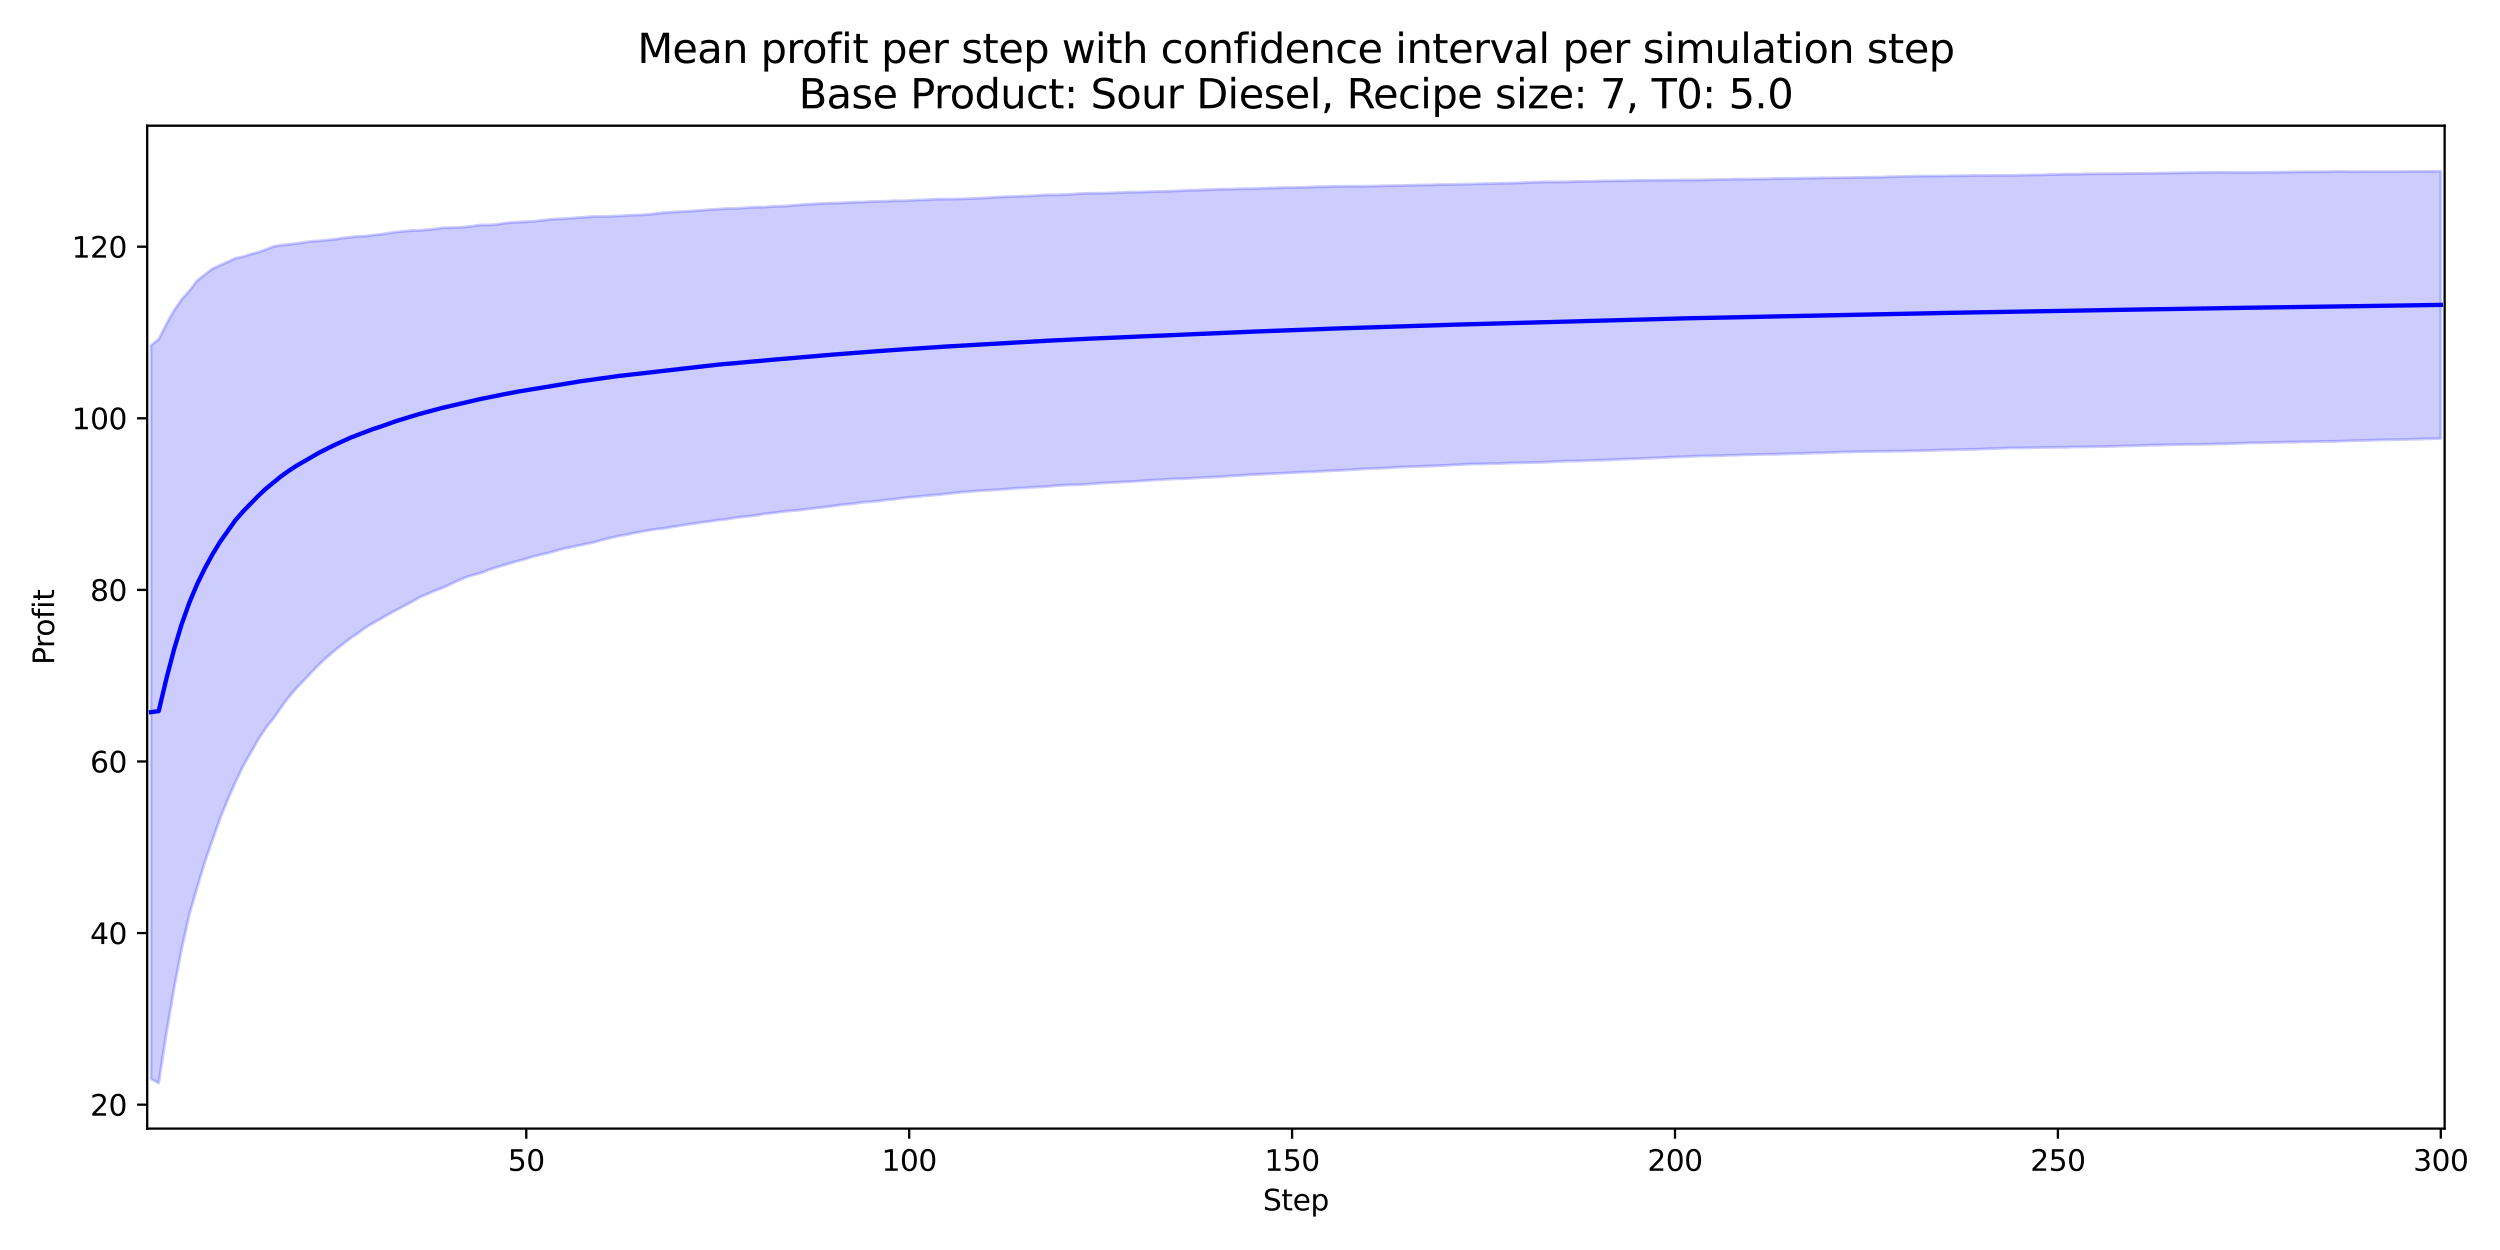 <?xml version="1.0" encoding="utf-8" standalone="no"?>
<!DOCTYPE svg PUBLIC "-//W3C//DTD SVG 1.1//EN"
  "http://www.w3.org/Graphics/SVG/1.1/DTD/svg11.dtd">
<svg xmlns:xlink="http://www.w3.org/1999/xlink" width="864pt" height="432pt" viewBox="0 0 864 432" xmlns="http://www.w3.org/2000/svg" version="1.1">
 <defs>
  <style type="text/css">*{stroke-linejoin: round; stroke-linecap: butt}</style>
 </defs>
 <g id="figure_1">
  <g id="patch_1">
   <path d="M 0 432 
L 864 432 
L 864 0 
L 0 0 
z
" style="fill: #ffffff"/>
  </g>
  <g id="axes_1">
   <g id="patch_2">
    <path d="M 50.87 390.04 
L 844.866 390.04 
L 844.866 43.44 
L 50.87 43.44 
z
" style="fill: #ffffff"/>
   </g>
   <g id="FillBetweenPolyCollection_1">
    <defs>
     <path id="m1fe6b17b31" d="M 52.193 -312.651 
L 52.193 -59.12 
L 54.84 -57.715 
L 57.487 -74.817 
L 60.133 -90.283 
L 62.78 -104.089 
L 65.427 -115.952 
L 68.073 -125.052 
L 70.72 -133.827 
L 73.367 -141.55 
L 76.013 -149.034 
L 78.66 -155.528 
L 81.307 -161.574 
L 83.953 -167.103 
L 86.6 -171.74 
L 89.246 -176.434 
L 91.893 -180.455 
L 94.54 -183.739 
L 97.186 -187.598 
L 99.833 -191.12 
L 102.48 -194.221 
L 105.126 -196.928 
L 107.773 -199.77 
L 110.42 -202.491 
L 113.066 -204.938 
L 115.713 -207.236 
L 118.36 -209.315 
L 121.006 -211.361 
L 123.653 -213.141 
L 126.3 -215.117 
L 128.946 -216.673 
L 131.593 -218.146 
L 134.24 -219.683 
L 136.886 -221.122 
L 139.533 -222.531 
L 142.18 -223.946 
L 144.826 -225.479 
L 147.473 -226.642 
L 150.119 -227.781 
L 152.766 -228.76 
L 155.413 -229.985 
L 158.059 -231.252 
L 160.706 -232.378 
L 163.353 -233.237 
L 165.999 -233.941 
L 168.646 -234.96 
L 171.293 -235.86 
L 173.939 -236.6 
L 176.586 -237.417 
L 179.233 -238.188 
L 181.879 -238.913 
L 184.526 -239.761 
L 187.173 -240.364 
L 189.819 -240.985 
L 192.466 -241.734 
L 195.113 -242.48 
L 197.759 -242.995 
L 200.406 -243.573 
L 203.053 -244.128 
L 205.699 -244.704 
L 208.346 -245.481 
L 210.993 -246.089 
L 213.639 -246.733 
L 216.286 -247.201 
L 218.932 -247.738 
L 221.579 -248.23 
L 224.226 -248.737 
L 226.872 -249.133 
L 229.519 -249.405 
L 232.166 -249.869 
L 234.812 -250.288 
L 237.459 -250.73 
L 240.106 -251.104 
L 242.752 -251.514 
L 245.399 -251.822 
L 248.046 -252.251 
L 250.692 -252.503 
L 253.339 -252.944 
L 255.986 -253.326 
L 258.632 -253.566 
L 261.279 -253.888 
L 263.926 -254.374 
L 266.572 -254.663 
L 269.219 -255.022 
L 271.866 -255.345 
L 274.512 -255.552 
L 277.159 -255.813 
L 279.806 -256.146 
L 282.452 -256.459 
L 285.099 -256.78 
L 287.745 -257.086 
L 290.392 -257.498 
L 293.039 -257.735 
L 295.685 -258.03 
L 298.332 -258.42 
L 300.979 -258.604 
L 303.625 -258.883 
L 306.272 -259.209 
L 308.919 -259.464 
L 311.565 -259.842 
L 314.212 -260.121 
L 316.859 -260.347 
L 319.505 -260.631 
L 322.152 -260.846 
L 324.799 -261.068 
L 327.445 -261.37 
L 330.092 -261.653 
L 332.739 -261.937 
L 335.385 -262.118 
L 338.032 -262.367 
L 340.679 -262.536 
L 343.325 -262.67 
L 345.972 -262.827 
L 348.618 -263.017 
L 351.265 -263.29 
L 353.912 -263.394 
L 356.558 -263.601 
L 359.205 -263.719 
L 361.852 -263.849 
L 364.498 -264.125 
L 367.145 -264.263 
L 369.792 -264.448 
L 372.438 -264.471 
L 375.085 -264.609 
L 377.732 -264.812 
L 380.378 -265.03 
L 383.025 -265.171 
L 385.672 -265.318 
L 388.318 -265.451 
L 390.965 -265.565 
L 393.612 -265.765 
L 396.258 -265.926 
L 398.905 -266.109 
L 401.552 -266.223 
L 404.198 -266.42 
L 406.845 -266.501 
L 409.492 -266.594 
L 412.138 -266.756 
L 414.785 -266.904 
L 417.431 -267.037 
L 420.078 -267.159 
L 422.725 -267.275 
L 425.371 -267.529 
L 428.018 -267.637 
L 430.665 -267.82 
L 433.311 -268.017 
L 435.958 -268.118 
L 438.605 -268.243 
L 441.251 -268.395 
L 443.898 -268.481 
L 446.545 -268.664 
L 449.191 -268.783 
L 451.838 -268.906 
L 454.485 -268.983 
L 457.131 -269.16 
L 459.778 -269.299 
L 462.425 -269.402 
L 465.071 -269.528 
L 467.718 -269.705 
L 470.365 -269.884 
L 473.011 -270.04 
L 475.658 -270.146 
L 478.305 -270.206 
L 480.951 -270.393 
L 483.598 -270.564 
L 486.244 -270.653 
L 488.891 -270.752 
L 491.538 -270.846 
L 494.184 -270.94 
L 496.831 -271.026 
L 499.478 -271.16 
L 502.124 -271.318 
L 504.771 -271.425 
L 507.418 -271.588 
L 510.064 -271.641 
L 512.711 -271.677 
L 515.358 -271.792 
L 518.004 -271.823 
L 520.651 -271.921 
L 523.298 -272.011 
L 525.944 -272.081 
L 528.591 -272.155 
L 531.238 -272.198 
L 533.884 -272.258 
L 536.531 -272.427 
L 539.178 -272.52 
L 541.824 -272.688 
L 544.471 -272.664 
L 547.117 -272.746 
L 549.764 -272.882 
L 552.411 -272.939 
L 555.057 -273.023 
L 557.704 -273.147 
L 560.351 -273.288 
L 562.997 -273.387 
L 565.644 -273.444 
L 568.291 -273.602 
L 570.937 -273.691 
L 573.584 -273.802 
L 576.231 -273.941 
L 578.877 -274.05 
L 581.524 -274.145 
L 584.171 -274.263 
L 586.817 -274.374 
L 589.464 -274.444 
L 592.111 -274.461 
L 594.757 -274.54 
L 597.404 -274.645 
L 600.051 -274.69 
L 602.697 -274.829 
L 605.344 -274.889 
L 607.991 -274.96 
L 610.637 -275.003 
L 613.284 -275.001 
L 615.93 -275.106 
L 618.577 -275.193 
L 621.224 -275.254 
L 623.87 -275.342 
L 626.517 -275.448 
L 629.164 -275.477 
L 631.81 -275.585 
L 634.457 -275.699 
L 637.104 -275.78 
L 639.75 -275.822 
L 642.397 -275.901 
L 645.044 -275.944 
L 647.69 -275.985 
L 650.337 -276.023 
L 652.984 -276.029 
L 655.63 -276.094 
L 658.277 -276.11 
L 660.924 -276.173 
L 663.57 -276.2 
L 666.217 -276.32 
L 668.864 -276.376 
L 671.51 -276.506 
L 674.157 -276.533 
L 676.804 -276.599 
L 679.45 -276.662 
L 682.097 -276.704 
L 684.743 -276.789 
L 687.39 -276.936 
L 690.037 -276.992 
L 692.683 -277.112 
L 695.33 -277.179 
L 697.977 -277.197 
L 700.623 -277.26 
L 703.27 -277.277 
L 705.917 -277.369 
L 708.563 -277.367 
L 711.21 -277.415 
L 713.857 -277.405 
L 716.503 -277.512 
L 719.15 -277.544 
L 721.797 -277.566 
L 724.443 -277.627 
L 727.09 -277.677 
L 729.737 -277.737 
L 732.383 -277.835 
L 735.03 -277.896 
L 737.677 -277.968 
L 740.323 -278.047 
L 742.97 -278.139 
L 745.616 -278.18 
L 748.263 -278.247 
L 750.91 -278.325 
L 753.556 -278.349 
L 756.203 -278.413 
L 758.85 -278.407 
L 761.496 -278.473 
L 764.143 -278.502 
L 766.79 -278.575 
L 769.436 -278.635 
L 772.083 -278.732 
L 774.73 -278.825 
L 777.376 -278.925 
L 780.023 -278.952 
L 782.67 -278.984 
L 785.316 -279.11 
L 787.963 -279.139 
L 790.61 -279.198 
L 793.256 -279.215 
L 795.903 -279.305 
L 798.55 -279.338 
L 801.196 -279.413 
L 803.843 -279.465 
L 806.49 -279.465 
L 809.136 -279.534 
L 811.783 -279.66 
L 814.429 -279.753 
L 817.076 -279.785 
L 819.723 -279.851 
L 822.369 -279.93 
L 825.016 -280.003 
L 827.663 -280.081 
L 830.309 -280.088 
L 832.956 -280.18 
L 835.603 -280.23 
L 838.249 -280.327 
L 840.896 -280.398 
L 843.543 -280.455 
L 843.543 -372.805 
L 843.543 -372.805 
L 840.896 -372.786 
L 838.249 -372.759 
L 835.603 -372.742 
L 832.956 -372.727 
L 830.309 -372.724 
L 827.663 -372.69 
L 825.016 -372.692 
L 822.369 -372.705 
L 819.723 -372.704 
L 817.076 -372.712 
L 814.429 -372.67 
L 811.783 -372.689 
L 809.136 -372.739 
L 806.49 -372.719 
L 803.843 -372.648 
L 801.196 -372.619 
L 798.55 -372.624 
L 795.903 -372.593 
L 793.256 -372.576 
L 790.61 -372.526 
L 787.963 -372.493 
L 785.316 -372.444 
L 782.67 -372.446 
L 780.023 -372.418 
L 777.376 -372.373 
L 774.73 -372.384 
L 772.083 -372.406 
L 769.436 -372.436 
L 766.79 -372.439 
L 764.143 -372.419 
L 761.496 -372.385 
L 758.85 -372.366 
L 756.203 -372.311 
L 753.556 -372.274 
L 750.91 -372.216 
L 748.263 -372.184 
L 745.616 -372.155 
L 742.97 -372.089 
L 740.323 -372.063 
L 737.677 -372.051 
L 735.03 -372.024 
L 732.383 -371.965 
L 729.737 -371.968 
L 727.09 -371.932 
L 724.443 -371.924 
L 721.797 -371.917 
L 719.15 -371.85 
L 716.503 -371.798 
L 713.857 -371.782 
L 711.21 -371.698 
L 708.563 -371.674 
L 705.917 -371.562 
L 703.27 -371.544 
L 700.623 -371.484 
L 697.977 -371.436 
L 695.33 -371.366 
L 692.683 -371.352 
L 690.037 -371.376 
L 687.39 -371.33 
L 684.743 -371.346 
L 682.097 -371.335 
L 679.45 -371.292 
L 676.804 -371.262 
L 674.157 -371.244 
L 671.51 -371.16 
L 668.864 -371.192 
L 666.217 -371.153 
L 663.57 -371.154 
L 660.924 -371.079 
L 658.277 -371.015 
L 655.63 -370.951 
L 652.984 -370.911 
L 650.337 -370.793 
L 647.69 -370.75 
L 645.044 -370.724 
L 642.397 -370.66 
L 639.75 -370.613 
L 637.104 -370.579 
L 634.457 -370.543 
L 631.81 -370.546 
L 629.164 -370.52 
L 626.517 -370.435 
L 623.87 -370.419 
L 621.224 -370.366 
L 618.577 -370.322 
L 615.93 -370.279 
L 613.284 -370.26 
L 610.637 -370.179 
L 607.991 -370.141 
L 605.344 -370.114 
L 602.697 -370.068 
L 600.051 -370.098 
L 597.404 -369.991 
L 594.757 -369.952 
L 592.111 -369.918 
L 589.464 -369.841 
L 586.817 -369.789 
L 584.171 -369.784 
L 581.524 -369.78 
L 578.877 -369.732 
L 576.231 -369.718 
L 573.584 -369.726 
L 570.937 -369.694 
L 568.291 -369.656 
L 565.644 -369.651 
L 562.997 -369.554 
L 560.351 -369.51 
L 557.704 -369.485 
L 555.057 -369.466 
L 552.411 -369.412 
L 549.764 -369.326 
L 547.117 -369.291 
L 544.471 -369.266 
L 541.824 -369.134 
L 539.178 -369.126 
L 536.531 -369.087 
L 533.884 -369.126 
L 531.238 -369.025 
L 528.591 -368.934 
L 525.944 -368.841 
L 523.298 -368.728 
L 520.651 -368.666 
L 518.004 -368.606 
L 515.358 -368.538 
L 512.711 -368.516 
L 510.064 -368.437 
L 507.418 -368.329 
L 504.771 -368.307 
L 502.124 -368.236 
L 499.478 -368.213 
L 496.831 -368.189 
L 494.184 -368.081 
L 491.538 -368.045 
L 488.891 -367.985 
L 486.244 -367.915 
L 483.598 -367.856 
L 480.951 -367.825 
L 478.305 -367.793 
L 475.658 -367.699 
L 473.011 -367.657 
L 470.365 -367.619 
L 467.718 -367.625 
L 465.071 -367.618 
L 462.425 -367.587 
L 459.778 -367.524 
L 457.131 -367.47 
L 454.485 -367.418 
L 451.838 -367.298 
L 449.191 -367.222 
L 446.545 -367.176 
L 443.898 -367.171 
L 441.251 -367.071 
L 438.605 -366.986 
L 435.958 -366.906 
L 433.311 -366.791 
L 430.665 -366.778 
L 428.018 -366.745 
L 425.371 -366.629 
L 422.725 -366.633 
L 420.078 -366.505 
L 417.431 -366.419 
L 414.785 -366.317 
L 412.138 -366.255 
L 409.492 -366.161 
L 406.845 -366.051 
L 404.198 -365.901 
L 401.552 -365.845 
L 398.905 -365.788 
L 396.258 -365.699 
L 393.612 -365.631 
L 390.965 -365.582 
L 388.318 -365.465 
L 385.672 -365.386 
L 383.025 -365.281 
L 380.378 -365.224 
L 377.732 -365.203 
L 375.085 -365.156 
L 372.438 -365.06 
L 369.792 -364.79 
L 367.145 -364.714 
L 364.498 -364.644 
L 361.852 -364.634 
L 359.205 -364.509 
L 356.558 -364.308 
L 353.912 -364.231 
L 351.265 -364.104 
L 348.618 -364.042 
L 345.972 -363.922 
L 343.325 -363.768 
L 340.679 -363.586 
L 338.032 -363.483 
L 335.385 -363.37 
L 332.739 -363.28 
L 330.092 -363.193 
L 327.445 -363.157 
L 324.799 -363.185 
L 322.152 -363.061 
L 319.505 -362.915 
L 316.859 -362.876 
L 314.212 -362.692 
L 311.565 -362.588 
L 308.919 -362.617 
L 306.272 -362.428 
L 303.625 -362.381 
L 300.979 -362.332 
L 298.332 -362.162 
L 295.685 -362.131 
L 293.039 -362.007 
L 290.392 -361.832 
L 287.745 -361.788 
L 285.099 -361.691 
L 282.452 -361.575 
L 279.806 -361.421 
L 277.159 -361.251 
L 274.512 -361.079 
L 271.866 -360.781 
L 269.219 -360.712 
L 266.572 -360.607 
L 263.926 -360.391 
L 261.279 -360.398 
L 258.632 -360.249 
L 255.986 -360.021 
L 253.339 -359.93 
L 250.692 -359.929 
L 248.046 -359.69 
L 245.399 -359.552 
L 242.752 -359.337 
L 240.106 -359.174 
L 237.459 -358.948 
L 234.812 -358.841 
L 232.166 -358.668 
L 229.519 -358.524 
L 226.872 -358.183 
L 224.226 -357.898 
L 221.579 -357.726 
L 218.932 -357.635 
L 216.286 -357.501 
L 213.639 -357.351 
L 210.993 -357.233 
L 208.346 -357.167 
L 205.699 -357.175 
L 203.053 -357.022 
L 200.406 -356.819 
L 197.759 -356.636 
L 195.113 -356.416 
L 192.466 -356.326 
L 189.819 -356.14 
L 187.173 -355.816 
L 184.526 -355.511 
L 181.879 -355.376 
L 179.233 -355.205 
L 176.586 -355.081 
L 173.939 -354.799 
L 171.293 -354.385 
L 168.646 -354.241 
L 165.999 -354.243 
L 163.353 -353.87 
L 160.706 -353.527 
L 158.059 -353.37 
L 155.413 -353.293 
L 152.766 -353.271 
L 150.119 -352.8 
L 147.473 -352.598 
L 144.826 -352.307 
L 142.18 -352.321 
L 139.533 -352.05 
L 136.886 -351.801 
L 134.24 -351.428 
L 131.593 -351.001 
L 128.946 -350.761 
L 126.3 -350.341 
L 123.653 -350.333 
L 121.006 -349.994 
L 118.36 -349.736 
L 115.713 -349.292 
L 113.066 -349.05 
L 110.42 -348.76 
L 107.773 -348.629 
L 105.126 -348.213 
L 102.48 -347.864 
L 99.833 -347.507 
L 97.186 -347.26 
L 94.54 -346.82 
L 91.893 -345.753 
L 89.246 -344.818 
L 86.6 -344.155 
L 83.953 -343.267 
L 81.307 -342.737 
L 78.66 -341.444 
L 76.013 -340.292 
L 73.367 -339.08 
L 70.72 -337.029 
L 68.073 -334.947 
L 65.427 -331.463 
L 62.78 -328.493 
L 60.133 -324.672 
L 57.487 -319.948 
L 54.84 -314.745 
L 52.193 -312.651 
z
" style="stroke: #0000ff; stroke-opacity: 0.2"/>
    </defs>
    <g clip-path="url(#p282218b592)">
     <use xlink:href="#m1fe6b17b31" x="0" y="432" style="fill: #0000ff; fill-opacity: 0.2; stroke: #0000ff; stroke-opacity: 0.2"/>
    </g>
   </g>
   <g id="matplotlib.axis_1">
    <g id="xtick_1">
     <g id="line2d_1">
      <defs>
       <path id="m1f9c8c99c5" d="M 0 0 
L 0 3.5 
" style="stroke: #000000; stroke-width: 0.8"/>
      </defs>
      <g>
       <use xlink:href="#m1f9c8c99c5" x="181.879" y="390.04" style="stroke: #000000; stroke-width: 0.8"/>
      </g>
     </g>
     <g id="text_1">
      <!-- 50 -->
      <g transform="translate(175.517 404.638) scale(0.1 -0.1)">
       <defs>
        <path id="DejaVuSans-35" d="M 691 4666 
L 3169 4666 
L 3169 4134 
L 1269 4134 
L 1269 2991 
Q 1406 3038 1543 3061 
Q 1681 3084 1819 3084 
Q 2600 3084 3056 2656 
Q 3513 2228 3513 1497 
Q 3513 744 3044 326 
Q 2575 -91 1722 -91 
Q 1428 -91 1123 -41 
Q 819 9 494 109 
L 494 744 
Q 775 591 1075 516 
Q 1375 441 1709 441 
Q 2250 441 2565 725 
Q 2881 1009 2881 1497 
Q 2881 1984 2565 2268 
Q 2250 2553 1709 2553 
Q 1456 2553 1204 2497 
Q 953 2441 691 2322 
L 691 4666 
z
" transform="scale(0.016)"/>
        <path id="DejaVuSans-30" d="M 2034 4250 
Q 1547 4250 1301 3770 
Q 1056 3291 1056 2328 
Q 1056 1369 1301 889 
Q 1547 409 2034 409 
Q 2525 409 2770 889 
Q 3016 1369 3016 2328 
Q 3016 3291 2770 3770 
Q 2525 4250 2034 4250 
z
M 2034 4750 
Q 2819 4750 3233 4129 
Q 3647 3509 3647 2328 
Q 3647 1150 3233 529 
Q 2819 -91 2034 -91 
Q 1250 -91 836 529 
Q 422 1150 422 2328 
Q 422 3509 836 4129 
Q 1250 4750 2034 4750 
z
" transform="scale(0.016)"/>
       </defs>
       <use xlink:href="#DejaVuSans-35"/>
       <use xlink:href="#DejaVuSans-30" transform="translate(63.623 0)"/>
      </g>
     </g>
    </g>
    <g id="xtick_2">
     <g id="line2d_2">
      <g>
       <use xlink:href="#m1f9c8c99c5" x="314.212" y="390.04" style="stroke: #000000; stroke-width: 0.8"/>
      </g>
     </g>
     <g id="text_2">
      <!-- 100 -->
      <g transform="translate(304.668 404.638) scale(0.1 -0.1)">
       <defs>
        <path id="DejaVuSans-31" d="M 794 531 
L 1825 531 
L 1825 4091 
L 703 3866 
L 703 4441 
L 1819 4666 
L 2450 4666 
L 2450 531 
L 3481 531 
L 3481 0 
L 794 0 
L 794 531 
z
" transform="scale(0.016)"/>
       </defs>
       <use xlink:href="#DejaVuSans-31"/>
       <use xlink:href="#DejaVuSans-30" transform="translate(63.623 0)"/>
       <use xlink:href="#DejaVuSans-30" transform="translate(127.246 0)"/>
      </g>
     </g>
    </g>
    <g id="xtick_3">
     <g id="line2d_3">
      <g>
       <use xlink:href="#m1f9c8c99c5" x="446.545" y="390.04" style="stroke: #000000; stroke-width: 0.8"/>
      </g>
     </g>
     <g id="text_3">
      <!-- 150 -->
      <g transform="translate(437.001 404.638) scale(0.1 -0.1)">
       <use xlink:href="#DejaVuSans-31"/>
       <use xlink:href="#DejaVuSans-35" transform="translate(63.623 0)"/>
       <use xlink:href="#DejaVuSans-30" transform="translate(127.246 0)"/>
      </g>
     </g>
    </g>
    <g id="xtick_4">
     <g id="line2d_4">
      <g>
       <use xlink:href="#m1f9c8c99c5" x="578.877" y="390.04" style="stroke: #000000; stroke-width: 0.8"/>
      </g>
     </g>
     <g id="text_4">
      <!-- 200 -->
      <g transform="translate(569.334 404.638) scale(0.1 -0.1)">
       <defs>
        <path id="DejaVuSans-32" d="M 1228 531 
L 3431 531 
L 3431 0 
L 469 0 
L 469 531 
Q 828 903 1448 1529 
Q 2069 2156 2228 2338 
Q 2531 2678 2651 2914 
Q 2772 3150 2772 3378 
Q 2772 3750 2511 3984 
Q 2250 4219 1831 4219 
Q 1534 4219 1204 4116 
Q 875 4013 500 3803 
L 500 4441 
Q 881 4594 1212 4672 
Q 1544 4750 1819 4750 
Q 2544 4750 2975 4387 
Q 3406 4025 3406 3419 
Q 3406 3131 3298 2873 
Q 3191 2616 2906 2266 
Q 2828 2175 2409 1742 
Q 1991 1309 1228 531 
z
" transform="scale(0.016)"/>
       </defs>
       <use xlink:href="#DejaVuSans-32"/>
       <use xlink:href="#DejaVuSans-30" transform="translate(63.623 0)"/>
       <use xlink:href="#DejaVuSans-30" transform="translate(127.246 0)"/>
      </g>
     </g>
    </g>
    <g id="xtick_5">
     <g id="line2d_5">
      <g>
       <use xlink:href="#m1f9c8c99c5" x="711.21" y="390.04" style="stroke: #000000; stroke-width: 0.8"/>
      </g>
     </g>
     <g id="text_5">
      <!-- 250 -->
      <g transform="translate(701.666 404.638) scale(0.1 -0.1)">
       <use xlink:href="#DejaVuSans-32"/>
       <use xlink:href="#DejaVuSans-35" transform="translate(63.623 0)"/>
       <use xlink:href="#DejaVuSans-30" transform="translate(127.246 0)"/>
      </g>
     </g>
    </g>
    <g id="xtick_6">
     <g id="line2d_6">
      <g>
       <use xlink:href="#m1f9c8c99c5" x="843.543" y="390.04" style="stroke: #000000; stroke-width: 0.8"/>
      </g>
     </g>
     <g id="text_6">
      <!-- 300 -->
      <g transform="translate(833.999 404.638) scale(0.1 -0.1)">
       <defs>
        <path id="DejaVuSans-33" d="M 2597 2516 
Q 3050 2419 3304 2112 
Q 3559 1806 3559 1356 
Q 3559 666 3084 287 
Q 2609 -91 1734 -91 
Q 1441 -91 1130 -33 
Q 819 25 488 141 
L 488 750 
Q 750 597 1062 519 
Q 1375 441 1716 441 
Q 2309 441 2620 675 
Q 2931 909 2931 1356 
Q 2931 1769 2642 2001 
Q 2353 2234 1838 2234 
L 1294 2234 
L 1294 2753 
L 1863 2753 
Q 2328 2753 2575 2939 
Q 2822 3125 2822 3475 
Q 2822 3834 2567 4026 
Q 2313 4219 1838 4219 
Q 1578 4219 1281 4162 
Q 984 4106 628 3988 
L 628 4550 
Q 988 4650 1302 4700 
Q 1616 4750 1894 4750 
Q 2613 4750 3031 4423 
Q 3450 4097 3450 3541 
Q 3450 3153 3228 2886 
Q 3006 2619 2597 2516 
z
" transform="scale(0.016)"/>
       </defs>
       <use xlink:href="#DejaVuSans-33"/>
       <use xlink:href="#DejaVuSans-30" transform="translate(63.623 0)"/>
       <use xlink:href="#DejaVuSans-30" transform="translate(127.246 0)"/>
      </g>
     </g>
    </g>
    <g id="text_7">
     <!-- Step -->
     <g transform="translate(436.483 418.317) scale(0.1 -0.1)">
      <defs>
       <path id="DejaVuSans-53" d="M 3425 4513 
L 3425 3897 
Q 3066 4069 2747 4153 
Q 2428 4238 2131 4238 
Q 1616 4238 1336 4038 
Q 1056 3838 1056 3469 
Q 1056 3159 1242 3001 
Q 1428 2844 1947 2747 
L 2328 2669 
Q 3034 2534 3370 2195 
Q 3706 1856 3706 1288 
Q 3706 609 3251 259 
Q 2797 -91 1919 -91 
Q 1588 -91 1214 -16 
Q 841 59 441 206 
L 441 856 
Q 825 641 1194 531 
Q 1563 422 1919 422 
Q 2459 422 2753 634 
Q 3047 847 3047 1241 
Q 3047 1584 2836 1778 
Q 2625 1972 2144 2069 
L 1759 2144 
Q 1053 2284 737 2584 
Q 422 2884 422 3419 
Q 422 4038 858 4394 
Q 1294 4750 2059 4750 
Q 2388 4750 2728 4690 
Q 3069 4631 3425 4513 
z
" transform="scale(0.016)"/>
       <path id="DejaVuSans-74" d="M 1172 4494 
L 1172 3500 
L 2356 3500 
L 2356 3053 
L 1172 3053 
L 1172 1153 
Q 1172 725 1289 603 
Q 1406 481 1766 481 
L 2356 481 
L 2356 0 
L 1766 0 
Q 1100 0 847 248 
Q 594 497 594 1153 
L 594 3053 
L 172 3053 
L 172 3500 
L 594 3500 
L 594 4494 
L 1172 4494 
z
" transform="scale(0.016)"/>
       <path id="DejaVuSans-65" d="M 3597 1894 
L 3597 1613 
L 953 1613 
Q 991 1019 1311 708 
Q 1631 397 2203 397 
Q 2534 397 2845 478 
Q 3156 559 3463 722 
L 3463 178 
Q 3153 47 2828 -22 
Q 2503 -91 2169 -91 
Q 1331 -91 842 396 
Q 353 884 353 1716 
Q 353 2575 817 3079 
Q 1281 3584 2069 3584 
Q 2775 3584 3186 3129 
Q 3597 2675 3597 1894 
z
M 3022 2063 
Q 3016 2534 2758 2815 
Q 2500 3097 2075 3097 
Q 1594 3097 1305 2825 
Q 1016 2553 972 2059 
L 3022 2063 
z
" transform="scale(0.016)"/>
       <path id="DejaVuSans-70" d="M 1159 525 
L 1159 -1331 
L 581 -1331 
L 581 3500 
L 1159 3500 
L 1159 2969 
Q 1341 3281 1617 3432 
Q 1894 3584 2278 3584 
Q 2916 3584 3314 3078 
Q 3713 2572 3713 1747 
Q 3713 922 3314 415 
Q 2916 -91 2278 -91 
Q 1894 -91 1617 61 
Q 1341 213 1159 525 
z
M 3116 1747 
Q 3116 2381 2855 2742 
Q 2594 3103 2138 3103 
Q 1681 3103 1420 2742 
Q 1159 2381 1159 1747 
Q 1159 1113 1420 752 
Q 1681 391 2138 391 
Q 2594 391 2855 752 
Q 3116 1113 3116 1747 
z
" transform="scale(0.016)"/>
      </defs>
      <use xlink:href="#DejaVuSans-53"/>
      <use xlink:href="#DejaVuSans-74" transform="translate(63.477 0)"/>
      <use xlink:href="#DejaVuSans-65" transform="translate(102.686 0)"/>
      <use xlink:href="#DejaVuSans-70" transform="translate(164.209 0)"/>
     </g>
    </g>
   </g>
   <g id="matplotlib.axis_2">
    <g id="ytick_1">
     <g id="line2d_7">
      <defs>
       <path id="m854e8c1aa2" d="M 0 0 
L -3.5 0 
" style="stroke: #000000; stroke-width: 0.8"/>
      </defs>
      <g>
       <use xlink:href="#m854e8c1aa2" x="50.87" y="381.775" style="stroke: #000000; stroke-width: 0.8"/>
      </g>
     </g>
     <g id="text_8">
      <!-- 20 -->
      <g transform="translate(31.145 385.574) scale(0.1 -0.1)">
       <use xlink:href="#DejaVuSans-32"/>
       <use xlink:href="#DejaVuSans-30" transform="translate(63.623 0)"/>
      </g>
     </g>
    </g>
    <g id="ytick_2">
     <g id="line2d_8">
      <g>
       <use xlink:href="#m854e8c1aa2" x="50.87" y="322.471" style="stroke: #000000; stroke-width: 0.8"/>
      </g>
     </g>
     <g id="text_9">
      <!-- 40 -->
      <g transform="translate(31.145 326.27) scale(0.1 -0.1)">
       <defs>
        <path id="DejaVuSans-34" d="M 2419 4116 
L 825 1625 
L 2419 1625 
L 2419 4116 
z
M 2253 4666 
L 3047 4666 
L 3047 1625 
L 3713 1625 
L 3713 1100 
L 3047 1100 
L 3047 0 
L 2419 0 
L 2419 1100 
L 313 1100 
L 313 1709 
L 2253 4666 
z
" transform="scale(0.016)"/>
       </defs>
       <use xlink:href="#DejaVuSans-34"/>
       <use xlink:href="#DejaVuSans-30" transform="translate(63.623 0)"/>
      </g>
     </g>
    </g>
    <g id="ytick_3">
     <g id="line2d_9">
      <g>
       <use xlink:href="#m854e8c1aa2" x="50.87" y="263.166" style="stroke: #000000; stroke-width: 0.8"/>
      </g>
     </g>
     <g id="text_10">
      <!-- 60 -->
      <g transform="translate(31.145 266.966) scale(0.1 -0.1)">
       <defs>
        <path id="DejaVuSans-36" d="M 2113 2584 
Q 1688 2584 1439 2293 
Q 1191 2003 1191 1497 
Q 1191 994 1439 701 
Q 1688 409 2113 409 
Q 2538 409 2786 701 
Q 3034 994 3034 1497 
Q 3034 2003 2786 2293 
Q 2538 2584 2113 2584 
z
M 3366 4563 
L 3366 3988 
Q 3128 4100 2886 4159 
Q 2644 4219 2406 4219 
Q 1781 4219 1451 3797 
Q 1122 3375 1075 2522 
Q 1259 2794 1537 2939 
Q 1816 3084 2150 3084 
Q 2853 3084 3261 2657 
Q 3669 2231 3669 1497 
Q 3669 778 3244 343 
Q 2819 -91 2113 -91 
Q 1303 -91 875 529 
Q 447 1150 447 2328 
Q 447 3434 972 4092 
Q 1497 4750 2381 4750 
Q 2619 4750 2861 4703 
Q 3103 4656 3366 4563 
z
" transform="scale(0.016)"/>
       </defs>
       <use xlink:href="#DejaVuSans-36"/>
       <use xlink:href="#DejaVuSans-30" transform="translate(63.623 0)"/>
      </g>
     </g>
    </g>
    <g id="ytick_4">
     <g id="line2d_10">
      <g>
       <use xlink:href="#m854e8c1aa2" x="50.87" y="203.862" style="stroke: #000000; stroke-width: 0.8"/>
      </g>
     </g>
     <g id="text_11">
      <!-- 80 -->
      <g transform="translate(31.145 207.661) scale(0.1 -0.1)">
       <defs>
        <path id="DejaVuSans-38" d="M 2034 2216 
Q 1584 2216 1326 1975 
Q 1069 1734 1069 1313 
Q 1069 891 1326 650 
Q 1584 409 2034 409 
Q 2484 409 2743 651 
Q 3003 894 3003 1313 
Q 3003 1734 2745 1975 
Q 2488 2216 2034 2216 
z
M 1403 2484 
Q 997 2584 770 2862 
Q 544 3141 544 3541 
Q 544 4100 942 4425 
Q 1341 4750 2034 4750 
Q 2731 4750 3128 4425 
Q 3525 4100 3525 3541 
Q 3525 3141 3298 2862 
Q 3072 2584 2669 2484 
Q 3125 2378 3379 2068 
Q 3634 1759 3634 1313 
Q 3634 634 3220 271 
Q 2806 -91 2034 -91 
Q 1263 -91 848 271 
Q 434 634 434 1313 
Q 434 1759 690 2068 
Q 947 2378 1403 2484 
z
M 1172 3481 
Q 1172 3119 1398 2916 
Q 1625 2713 2034 2713 
Q 2441 2713 2670 2916 
Q 2900 3119 2900 3481 
Q 2900 3844 2670 4047 
Q 2441 4250 2034 4250 
Q 1625 4250 1398 4047 
Q 1172 3844 1172 3481 
z
" transform="scale(0.016)"/>
       </defs>
       <use xlink:href="#DejaVuSans-38"/>
       <use xlink:href="#DejaVuSans-30" transform="translate(63.623 0)"/>
      </g>
     </g>
    </g>
    <g id="ytick_5">
     <g id="line2d_11">
      <g>
       <use xlink:href="#m854e8c1aa2" x="50.87" y="144.558" style="stroke: #000000; stroke-width: 0.8"/>
      </g>
     </g>
     <g id="text_12">
      <!-- 100 -->
      <g transform="translate(24.782 148.357) scale(0.1 -0.1)">
       <use xlink:href="#DejaVuSans-31"/>
       <use xlink:href="#DejaVuSans-30" transform="translate(63.623 0)"/>
       <use xlink:href="#DejaVuSans-30" transform="translate(127.246 0)"/>
      </g>
     </g>
    </g>
    <g id="ytick_6">
     <g id="line2d_12">
      <g>
       <use xlink:href="#m854e8c1aa2" x="50.87" y="85.254" style="stroke: #000000; stroke-width: 0.8"/>
      </g>
     </g>
     <g id="text_13">
      <!-- 120 -->
      <g transform="translate(24.782 89.053) scale(0.1 -0.1)">
       <use xlink:href="#DejaVuSans-31"/>
       <use xlink:href="#DejaVuSans-32" transform="translate(63.623 0)"/>
       <use xlink:href="#DejaVuSans-30" transform="translate(127.246 0)"/>
      </g>
     </g>
    </g>
    <g id="text_14">
     <!-- Profit -->
     <g transform="translate(18.703 229.779) rotate(-90) scale(0.1 -0.1)">
      <defs>
       <path id="DejaVuSans-50" d="M 1259 4147 
L 1259 2394 
L 2053 2394 
Q 2494 2394 2734 2622 
Q 2975 2850 2975 3272 
Q 2975 3691 2734 3919 
Q 2494 4147 2053 4147 
L 1259 4147 
z
M 628 4666 
L 2053 4666 
Q 2838 4666 3239 4311 
Q 3641 3956 3641 3272 
Q 3641 2581 3239 2228 
Q 2838 1875 2053 1875 
L 1259 1875 
L 1259 0 
L 628 0 
L 628 4666 
z
" transform="scale(0.016)"/>
       <path id="DejaVuSans-72" d="M 2631 2963 
Q 2534 3019 2420 3045 
Q 2306 3072 2169 3072 
Q 1681 3072 1420 2755 
Q 1159 2438 1159 1844 
L 1159 0 
L 581 0 
L 581 3500 
L 1159 3500 
L 1159 2956 
Q 1341 3275 1631 3429 
Q 1922 3584 2338 3584 
Q 2397 3584 2469 3576 
Q 2541 3569 2628 3553 
L 2631 2963 
z
" transform="scale(0.016)"/>
       <path id="DejaVuSans-6f" d="M 1959 3097 
Q 1497 3097 1228 2736 
Q 959 2375 959 1747 
Q 959 1119 1226 758 
Q 1494 397 1959 397 
Q 2419 397 2687 759 
Q 2956 1122 2956 1747 
Q 2956 2369 2687 2733 
Q 2419 3097 1959 3097 
z
M 1959 3584 
Q 2709 3584 3137 3096 
Q 3566 2609 3566 1747 
Q 3566 888 3137 398 
Q 2709 -91 1959 -91 
Q 1206 -91 779 398 
Q 353 888 353 1747 
Q 353 2609 779 3096 
Q 1206 3584 1959 3584 
z
" transform="scale(0.016)"/>
       <path id="DejaVuSans-66" d="M 2375 4863 
L 2375 4384 
L 1825 4384 
Q 1516 4384 1395 4259 
Q 1275 4134 1275 3809 
L 1275 3500 
L 2222 3500 
L 2222 3053 
L 1275 3053 
L 1275 0 
L 697 0 
L 697 3053 
L 147 3053 
L 147 3500 
L 697 3500 
L 697 3744 
Q 697 4328 969 4595 
Q 1241 4863 1831 4863 
L 2375 4863 
z
" transform="scale(0.016)"/>
       <path id="DejaVuSans-69" d="M 603 3500 
L 1178 3500 
L 1178 0 
L 603 0 
L 603 3500 
z
M 603 4863 
L 1178 4863 
L 1178 4134 
L 603 4134 
L 603 4863 
z
" transform="scale(0.016)"/>
      </defs>
      <use xlink:href="#DejaVuSans-50"/>
      <use xlink:href="#DejaVuSans-72" transform="translate(58.553 0)"/>
      <use xlink:href="#DejaVuSans-6f" transform="translate(97.416 0)"/>
      <use xlink:href="#DejaVuSans-66" transform="translate(158.598 0)"/>
      <use xlink:href="#DejaVuSans-69" transform="translate(193.803 0)"/>
      <use xlink:href="#DejaVuSans-74" transform="translate(221.586 0)"/>
     </g>
    </g>
   </g>
   <g id="line2d_13">
    <path d="M 52.193 246.115 
L 54.84 245.77 
L 57.487 234.617 
L 60.133 224.522 
L 62.78 215.709 
L 65.427 208.292 
L 68.073 202.001 
L 70.72 196.572 
L 73.367 191.685 
L 76.013 187.337 
L 81.307 179.845 
L 83.953 176.815 
L 89.246 171.374 
L 91.893 168.896 
L 97.186 164.571 
L 99.833 162.687 
L 102.48 160.958 
L 110.42 156.375 
L 115.713 153.736 
L 121.006 151.323 
L 126.3 149.271 
L 128.946 148.283 
L 131.593 147.427 
L 136.886 145.539 
L 144.826 143.107 
L 152.766 140.984 
L 165.999 137.908 
L 173.939 136.301 
L 179.233 135.304 
L 200.406 131.804 
L 213.639 129.958 
L 248.046 126.03 
L 269.219 124.133 
L 277.159 123.468 
L 287.745 122.563 
L 300.979 121.532 
L 311.565 120.785 
L 327.445 119.736 
L 361.852 117.758 
L 377.732 116.992 
L 433.311 114.596 
L 462.425 113.505 
L 502.124 112.223 
L 520.651 111.707 
L 584.171 109.977 
L 674.157 108.111 
L 735.03 107.04 
L 777.376 106.351 
L 843.543 105.37 
L 843.543 105.37 
" clip-path="url(#p282218b592)" style="fill: none; stroke: #0000ff; stroke-width: 1.5; stroke-linecap: square"/>
   </g>
   <g id="patch_3">
    <path d="M 50.87 390.04 
L 50.87 43.44 
" style="fill: none; stroke: #000000; stroke-width: 0.8; stroke-linejoin: miter; stroke-linecap: square"/>
   </g>
   <g id="patch_4">
    <path d="M 844.866 390.04 
L 844.866 43.44 
" style="fill: none; stroke: #000000; stroke-width: 0.8; stroke-linejoin: miter; stroke-linecap: square"/>
   </g>
   <g id="patch_5">
    <path d="M 50.87 390.04 
L 844.866 390.04 
" style="fill: none; stroke: #000000; stroke-width: 0.8; stroke-linejoin: miter; stroke-linecap: square"/>
   </g>
   <g id="patch_6">
    <path d="M 50.87 43.44 
L 844.866 43.44 
" style="fill: none; stroke: #000000; stroke-width: 0.8; stroke-linejoin: miter; stroke-linecap: square"/>
   </g>
   <g id="text_15">
    <!-- Mean profit per step with confidence interval per simulation step -->
    <g transform="translate(220.285 21.763) scale(0.14 -0.14)">
     <defs>
      <path id="DejaVuSans-4d" d="M 628 4666 
L 1569 4666 
L 2759 1491 
L 3956 4666 
L 4897 4666 
L 4897 0 
L 4281 0 
L 4281 4097 
L 3078 897 
L 2444 897 
L 1241 4097 
L 1241 0 
L 628 0 
L 628 4666 
z
" transform="scale(0.016)"/>
      <path id="DejaVuSans-61" d="M 2194 1759 
Q 1497 1759 1228 1600 
Q 959 1441 959 1056 
Q 959 750 1161 570 
Q 1363 391 1709 391 
Q 2188 391 2477 730 
Q 2766 1069 2766 1631 
L 2766 1759 
L 2194 1759 
z
M 3341 1997 
L 3341 0 
L 2766 0 
L 2766 531 
Q 2569 213 2275 61 
Q 1981 -91 1556 -91 
Q 1019 -91 701 211 
Q 384 513 384 1019 
Q 384 1609 779 1909 
Q 1175 2209 1959 2209 
L 2766 2209 
L 2766 2266 
Q 2766 2663 2505 2880 
Q 2244 3097 1772 3097 
Q 1472 3097 1187 3025 
Q 903 2953 641 2809 
L 641 3341 
Q 956 3463 1253 3523 
Q 1550 3584 1831 3584 
Q 2591 3584 2966 3190 
Q 3341 2797 3341 1997 
z
" transform="scale(0.016)"/>
      <path id="DejaVuSans-6e" d="M 3513 2113 
L 3513 0 
L 2938 0 
L 2938 2094 
Q 2938 2591 2744 2837 
Q 2550 3084 2163 3084 
Q 1697 3084 1428 2787 
Q 1159 2491 1159 1978 
L 1159 0 
L 581 0 
L 581 3500 
L 1159 3500 
L 1159 2956 
Q 1366 3272 1645 3428 
Q 1925 3584 2291 3584 
Q 2894 3584 3203 3211 
Q 3513 2838 3513 2113 
z
" transform="scale(0.016)"/>
      <path id="DejaVuSans-20" transform="scale(0.016)"/>
      <path id="DejaVuSans-73" d="M 2834 3397 
L 2834 2853 
Q 2591 2978 2328 3040 
Q 2066 3103 1784 3103 
Q 1356 3103 1142 2972 
Q 928 2841 928 2578 
Q 928 2378 1081 2264 
Q 1234 2150 1697 2047 
L 1894 2003 
Q 2506 1872 2764 1633 
Q 3022 1394 3022 966 
Q 3022 478 2636 193 
Q 2250 -91 1575 -91 
Q 1294 -91 989 -36 
Q 684 19 347 128 
L 347 722 
Q 666 556 975 473 
Q 1284 391 1588 391 
Q 1994 391 2212 530 
Q 2431 669 2431 922 
Q 2431 1156 2273 1281 
Q 2116 1406 1581 1522 
L 1381 1569 
Q 847 1681 609 1914 
Q 372 2147 372 2553 
Q 372 3047 722 3315 
Q 1072 3584 1716 3584 
Q 2034 3584 2315 3537 
Q 2597 3491 2834 3397 
z
" transform="scale(0.016)"/>
      <path id="DejaVuSans-77" d="M 269 3500 
L 844 3500 
L 1563 769 
L 2278 3500 
L 2956 3500 
L 3675 769 
L 4391 3500 
L 4966 3500 
L 4050 0 
L 3372 0 
L 2619 2869 
L 1863 0 
L 1184 0 
L 269 3500 
z
" transform="scale(0.016)"/>
      <path id="DejaVuSans-68" d="M 3513 2113 
L 3513 0 
L 2938 0 
L 2938 2094 
Q 2938 2591 2744 2837 
Q 2550 3084 2163 3084 
Q 1697 3084 1428 2787 
Q 1159 2491 1159 1978 
L 1159 0 
L 581 0 
L 581 4863 
L 1159 4863 
L 1159 2956 
Q 1366 3272 1645 3428 
Q 1925 3584 2291 3584 
Q 2894 3584 3203 3211 
Q 3513 2838 3513 2113 
z
" transform="scale(0.016)"/>
      <path id="DejaVuSans-63" d="M 3122 3366 
L 3122 2828 
Q 2878 2963 2633 3030 
Q 2388 3097 2138 3097 
Q 1578 3097 1268 2742 
Q 959 2388 959 1747 
Q 959 1106 1268 751 
Q 1578 397 2138 397 
Q 2388 397 2633 464 
Q 2878 531 3122 666 
L 3122 134 
Q 2881 22 2623 -34 
Q 2366 -91 2075 -91 
Q 1284 -91 818 406 
Q 353 903 353 1747 
Q 353 2603 823 3093 
Q 1294 3584 2113 3584 
Q 2378 3584 2631 3529 
Q 2884 3475 3122 3366 
z
" transform="scale(0.016)"/>
      <path id="DejaVuSans-64" d="M 2906 2969 
L 2906 4863 
L 3481 4863 
L 3481 0 
L 2906 0 
L 2906 525 
Q 2725 213 2448 61 
Q 2172 -91 1784 -91 
Q 1150 -91 751 415 
Q 353 922 353 1747 
Q 353 2572 751 3078 
Q 1150 3584 1784 3584 
Q 2172 3584 2448 3432 
Q 2725 3281 2906 2969 
z
M 947 1747 
Q 947 1113 1208 752 
Q 1469 391 1925 391 
Q 2381 391 2643 752 
Q 2906 1113 2906 1747 
Q 2906 2381 2643 2742 
Q 2381 3103 1925 3103 
Q 1469 3103 1208 2742 
Q 947 2381 947 1747 
z
" transform="scale(0.016)"/>
      <path id="DejaVuSans-76" d="M 191 3500 
L 800 3500 
L 1894 563 
L 2988 3500 
L 3597 3500 
L 2284 0 
L 1503 0 
L 191 3500 
z
" transform="scale(0.016)"/>
      <path id="DejaVuSans-6c" d="M 603 4863 
L 1178 4863 
L 1178 0 
L 603 0 
L 603 4863 
z
" transform="scale(0.016)"/>
      <path id="DejaVuSans-6d" d="M 3328 2828 
Q 3544 3216 3844 3400 
Q 4144 3584 4550 3584 
Q 5097 3584 5394 3201 
Q 5691 2819 5691 2113 
L 5691 0 
L 5113 0 
L 5113 2094 
Q 5113 2597 4934 2840 
Q 4756 3084 4391 3084 
Q 3944 3084 3684 2787 
Q 3425 2491 3425 1978 
L 3425 0 
L 2847 0 
L 2847 2094 
Q 2847 2600 2669 2842 
Q 2491 3084 2119 3084 
Q 1678 3084 1418 2786 
Q 1159 2488 1159 1978 
L 1159 0 
L 581 0 
L 581 3500 
L 1159 3500 
L 1159 2956 
Q 1356 3278 1631 3431 
Q 1906 3584 2284 3584 
Q 2666 3584 2933 3390 
Q 3200 3197 3328 2828 
z
" transform="scale(0.016)"/>
      <path id="DejaVuSans-75" d="M 544 1381 
L 544 3500 
L 1119 3500 
L 1119 1403 
Q 1119 906 1312 657 
Q 1506 409 1894 409 
Q 2359 409 2629 706 
Q 2900 1003 2900 1516 
L 2900 3500 
L 3475 3500 
L 3475 0 
L 2900 0 
L 2900 538 
Q 2691 219 2414 64 
Q 2138 -91 1772 -91 
Q 1169 -91 856 284 
Q 544 659 544 1381 
z
M 1991 3584 
L 1991 3584 
z
" transform="scale(0.016)"/>
     </defs>
     <use xlink:href="#DejaVuSans-4d"/>
     <use xlink:href="#DejaVuSans-65" transform="translate(86.279 0)"/>
     <use xlink:href="#DejaVuSans-61" transform="translate(147.803 0)"/>
     <use xlink:href="#DejaVuSans-6e" transform="translate(209.082 0)"/>
     <use xlink:href="#DejaVuSans-20" transform="translate(272.461 0)"/>
     <use xlink:href="#DejaVuSans-70" transform="translate(304.248 0)"/>
     <use xlink:href="#DejaVuSans-72" transform="translate(367.725 0)"/>
     <use xlink:href="#DejaVuSans-6f" transform="translate(406.588 0)"/>
     <use xlink:href="#DejaVuSans-66" transform="translate(467.77 0)"/>
     <use xlink:href="#DejaVuSans-69" transform="translate(502.975 0)"/>
     <use xlink:href="#DejaVuSans-74" transform="translate(530.758 0)"/>
     <use xlink:href="#DejaVuSans-20" transform="translate(569.967 0)"/>
     <use xlink:href="#DejaVuSans-70" transform="translate(601.754 0)"/>
     <use xlink:href="#DejaVuSans-65" transform="translate(665.23 0)"/>
     <use xlink:href="#DejaVuSans-72" transform="translate(726.754 0)"/>
     <use xlink:href="#DejaVuSans-20" transform="translate(767.867 0)"/>
     <use xlink:href="#DejaVuSans-73" transform="translate(799.654 0)"/>
     <use xlink:href="#DejaVuSans-74" transform="translate(851.754 0)"/>
     <use xlink:href="#DejaVuSans-65" transform="translate(890.963 0)"/>
     <use xlink:href="#DejaVuSans-70" transform="translate(952.486 0)"/>
     <use xlink:href="#DejaVuSans-20" transform="translate(1015.963 0)"/>
     <use xlink:href="#DejaVuSans-77" transform="translate(1047.75 0)"/>
     <use xlink:href="#DejaVuSans-69" transform="translate(1129.537 0)"/>
     <use xlink:href="#DejaVuSans-74" transform="translate(1157.32 0)"/>
     <use xlink:href="#DejaVuSans-68" transform="translate(1196.529 0)"/>
     <use xlink:href="#DejaVuSans-20" transform="translate(1259.908 0)"/>
     <use xlink:href="#DejaVuSans-63" transform="translate(1291.695 0)"/>
     <use xlink:href="#DejaVuSans-6f" transform="translate(1346.676 0)"/>
     <use xlink:href="#DejaVuSans-6e" transform="translate(1407.857 0)"/>
     <use xlink:href="#DejaVuSans-66" transform="translate(1471.236 0)"/>
     <use xlink:href="#DejaVuSans-69" transform="translate(1506.441 0)"/>
     <use xlink:href="#DejaVuSans-64" transform="translate(1534.225 0)"/>
     <use xlink:href="#DejaVuSans-65" transform="translate(1597.701 0)"/>
     <use xlink:href="#DejaVuSans-6e" transform="translate(1659.225 0)"/>
     <use xlink:href="#DejaVuSans-63" transform="translate(1722.604 0)"/>
     <use xlink:href="#DejaVuSans-65" transform="translate(1777.584 0)"/>
     <use xlink:href="#DejaVuSans-20" transform="translate(1839.107 0)"/>
     <use xlink:href="#DejaVuSans-69" transform="translate(1870.895 0)"/>
     <use xlink:href="#DejaVuSans-6e" transform="translate(1898.678 0)"/>
     <use xlink:href="#DejaVuSans-74" transform="translate(1962.057 0)"/>
     <use xlink:href="#DejaVuSans-65" transform="translate(2001.266 0)"/>
     <use xlink:href="#DejaVuSans-72" transform="translate(2062.789 0)"/>
     <use xlink:href="#DejaVuSans-76" transform="translate(2103.902 0)"/>
     <use xlink:href="#DejaVuSans-61" transform="translate(2163.082 0)"/>
     <use xlink:href="#DejaVuSans-6c" transform="translate(2224.361 0)"/>
     <use xlink:href="#DejaVuSans-20" transform="translate(2252.145 0)"/>
     <use xlink:href="#DejaVuSans-70" transform="translate(2283.932 0)"/>
     <use xlink:href="#DejaVuSans-65" transform="translate(2347.408 0)"/>
     <use xlink:href="#DejaVuSans-72" transform="translate(2408.932 0)"/>
     <use xlink:href="#DejaVuSans-20" transform="translate(2450.045 0)"/>
     <use xlink:href="#DejaVuSans-73" transform="translate(2481.832 0)"/>
     <use xlink:href="#DejaVuSans-69" transform="translate(2533.932 0)"/>
     <use xlink:href="#DejaVuSans-6d" transform="translate(2561.715 0)"/>
     <use xlink:href="#DejaVuSans-75" transform="translate(2659.127 0)"/>
     <use xlink:href="#DejaVuSans-6c" transform="translate(2722.506 0)"/>
     <use xlink:href="#DejaVuSans-61" transform="translate(2750.289 0)"/>
     <use xlink:href="#DejaVuSans-74" transform="translate(2811.568 0)"/>
     <use xlink:href="#DejaVuSans-69" transform="translate(2850.777 0)"/>
     <use xlink:href="#DejaVuSans-6f" transform="translate(2878.561 0)"/>
     <use xlink:href="#DejaVuSans-6e" transform="translate(2939.742 0)"/>
     <use xlink:href="#DejaVuSans-20" transform="translate(3003.121 0)"/>
     <use xlink:href="#DejaVuSans-73" transform="translate(3034.908 0)"/>
     <use xlink:href="#DejaVuSans-74" transform="translate(3087.008 0)"/>
     <use xlink:href="#DejaVuSans-65" transform="translate(3126.217 0)"/>
     <use xlink:href="#DejaVuSans-70" transform="translate(3187.74 0)"/>
    </g>
    <!-- Base Product: Sour Diesel, Recipe size: 7, T0: 5.0 -->
    <g transform="translate(276.056 37.44) scale(0.14 -0.14)">
     <defs>
      <path id="DejaVuSans-42" d="M 1259 2228 
L 1259 519 
L 2272 519 
Q 2781 519 3026 730 
Q 3272 941 3272 1375 
Q 3272 1813 3026 2020 
Q 2781 2228 2272 2228 
L 1259 2228 
z
M 1259 4147 
L 1259 2741 
L 2194 2741 
Q 2656 2741 2882 2914 
Q 3109 3088 3109 3444 
Q 3109 3797 2882 3972 
Q 2656 4147 2194 4147 
L 1259 4147 
z
M 628 4666 
L 2241 4666 
Q 2963 4666 3353 4366 
Q 3744 4066 3744 3513 
Q 3744 3084 3544 2831 
Q 3344 2578 2956 2516 
Q 3422 2416 3680 2098 
Q 3938 1781 3938 1306 
Q 3938 681 3513 340 
Q 3088 0 2303 0 
L 628 0 
L 628 4666 
z
" transform="scale(0.016)"/>
      <path id="DejaVuSans-3a" d="M 750 794 
L 1409 794 
L 1409 0 
L 750 0 
L 750 794 
z
M 750 3309 
L 1409 3309 
L 1409 2516 
L 750 2516 
L 750 3309 
z
" transform="scale(0.016)"/>
      <path id="DejaVuSans-44" d="M 1259 4147 
L 1259 519 
L 2022 519 
Q 2988 519 3436 956 
Q 3884 1394 3884 2338 
Q 3884 3275 3436 3711 
Q 2988 4147 2022 4147 
L 1259 4147 
z
M 628 4666 
L 1925 4666 
Q 3281 4666 3915 4102 
Q 4550 3538 4550 2338 
Q 4550 1131 3912 565 
Q 3275 0 1925 0 
L 628 0 
L 628 4666 
z
" transform="scale(0.016)"/>
      <path id="DejaVuSans-2c" d="M 750 794 
L 1409 794 
L 1409 256 
L 897 -744 
L 494 -744 
L 750 256 
L 750 794 
z
" transform="scale(0.016)"/>
      <path id="DejaVuSans-52" d="M 2841 2188 
Q 3044 2119 3236 1894 
Q 3428 1669 3622 1275 
L 4263 0 
L 3584 0 
L 2988 1197 
Q 2756 1666 2539 1819 
Q 2322 1972 1947 1972 
L 1259 1972 
L 1259 0 
L 628 0 
L 628 4666 
L 2053 4666 
Q 2853 4666 3247 4331 
Q 3641 3997 3641 3322 
Q 3641 2881 3436 2590 
Q 3231 2300 2841 2188 
z
M 1259 4147 
L 1259 2491 
L 2053 2491 
Q 2509 2491 2742 2702 
Q 2975 2913 2975 3322 
Q 2975 3731 2742 3939 
Q 2509 4147 2053 4147 
L 1259 4147 
z
" transform="scale(0.016)"/>
      <path id="DejaVuSans-7a" d="M 353 3500 
L 3084 3500 
L 3084 2975 
L 922 459 
L 3084 459 
L 3084 0 
L 275 0 
L 275 525 
L 2438 3041 
L 353 3041 
L 353 3500 
z
" transform="scale(0.016)"/>
      <path id="DejaVuSans-37" d="M 525 4666 
L 3525 4666 
L 3525 4397 
L 1831 0 
L 1172 0 
L 2766 4134 
L 525 4134 
L 525 4666 
z
" transform="scale(0.016)"/>
      <path id="DejaVuSans-54" d="M -19 4666 
L 3928 4666 
L 3928 4134 
L 2272 4134 
L 2272 0 
L 1638 0 
L 1638 4134 
L -19 4134 
L -19 4666 
z
" transform="scale(0.016)"/>
      <path id="DejaVuSans-2e" d="M 684 794 
L 1344 794 
L 1344 0 
L 684 0 
L 684 794 
z
" transform="scale(0.016)"/>
     </defs>
     <use xlink:href="#DejaVuSans-42"/>
     <use xlink:href="#DejaVuSans-61" transform="translate(68.604 0)"/>
     <use xlink:href="#DejaVuSans-73" transform="translate(129.883 0)"/>
     <use xlink:href="#DejaVuSans-65" transform="translate(181.982 0)"/>
     <use xlink:href="#DejaVuSans-20" transform="translate(243.506 0)"/>
     <use xlink:href="#DejaVuSans-50" transform="translate(275.293 0)"/>
     <use xlink:href="#DejaVuSans-72" transform="translate(333.846 0)"/>
     <use xlink:href="#DejaVuSans-6f" transform="translate(372.709 0)"/>
     <use xlink:href="#DejaVuSans-64" transform="translate(433.891 0)"/>
     <use xlink:href="#DejaVuSans-75" transform="translate(497.367 0)"/>
     <use xlink:href="#DejaVuSans-63" transform="translate(560.746 0)"/>
     <use xlink:href="#DejaVuSans-74" transform="translate(615.727 0)"/>
     <use xlink:href="#DejaVuSans-3a" transform="translate(654.936 0)"/>
     <use xlink:href="#DejaVuSans-20" transform="translate(688.627 0)"/>
     <use xlink:href="#DejaVuSans-53" transform="translate(720.414 0)"/>
     <use xlink:href="#DejaVuSans-6f" transform="translate(783.891 0)"/>
     <use xlink:href="#DejaVuSans-75" transform="translate(845.072 0)"/>
     <use xlink:href="#DejaVuSans-72" transform="translate(908.451 0)"/>
     <use xlink:href="#DejaVuSans-20" transform="translate(949.564 0)"/>
     <use xlink:href="#DejaVuSans-44" transform="translate(981.352 0)"/>
     <use xlink:href="#DejaVuSans-69" transform="translate(1058.354 0)"/>
     <use xlink:href="#DejaVuSans-65" transform="translate(1086.137 0)"/>
     <use xlink:href="#DejaVuSans-73" transform="translate(1147.66 0)"/>
     <use xlink:href="#DejaVuSans-65" transform="translate(1199.76 0)"/>
     <use xlink:href="#DejaVuSans-6c" transform="translate(1261.283 0)"/>
     <use xlink:href="#DejaVuSans-2c" transform="translate(1289.066 0)"/>
     <use xlink:href="#DejaVuSans-20" transform="translate(1320.854 0)"/>
     <use xlink:href="#DejaVuSans-52" transform="translate(1352.641 0)"/>
     <use xlink:href="#DejaVuSans-65" transform="translate(1417.623 0)"/>
     <use xlink:href="#DejaVuSans-63" transform="translate(1479.146 0)"/>
     <use xlink:href="#DejaVuSans-69" transform="translate(1534.127 0)"/>
     <use xlink:href="#DejaVuSans-70" transform="translate(1561.91 0)"/>
     <use xlink:href="#DejaVuSans-65" transform="translate(1625.387 0)"/>
     <use xlink:href="#DejaVuSans-20" transform="translate(1686.91 0)"/>
     <use xlink:href="#DejaVuSans-73" transform="translate(1718.697 0)"/>
     <use xlink:href="#DejaVuSans-69" transform="translate(1770.797 0)"/>
     <use xlink:href="#DejaVuSans-7a" transform="translate(1798.58 0)"/>
     <use xlink:href="#DejaVuSans-65" transform="translate(1851.07 0)"/>
     <use xlink:href="#DejaVuSans-3a" transform="translate(1912.594 0)"/>
     <use xlink:href="#DejaVuSans-20" transform="translate(1946.285 0)"/>
     <use xlink:href="#DejaVuSans-37" transform="translate(1978.072 0)"/>
     <use xlink:href="#DejaVuSans-2c" transform="translate(2041.695 0)"/>
     <use xlink:href="#DejaVuSans-20" transform="translate(2073.482 0)"/>
     <use xlink:href="#DejaVuSans-54" transform="translate(2105.27 0)"/>
     <use xlink:href="#DejaVuSans-30" transform="translate(2166.354 0)"/>
     <use xlink:href="#DejaVuSans-3a" transform="translate(2229.977 0)"/>
     <use xlink:href="#DejaVuSans-20" transform="translate(2263.668 0)"/>
     <use xlink:href="#DejaVuSans-35" transform="translate(2295.455 0)"/>
     <use xlink:href="#DejaVuSans-2e" transform="translate(2359.078 0)"/>
     <use xlink:href="#DejaVuSans-30" transform="translate(2390.865 0)"/>
    </g>
   </g>
  </g>
 </g>
 <defs>
  <clipPath id="p282218b592">
   <rect x="50.87" y="43.44" width="793.996" height="346.6"/>
  </clipPath>
 </defs>
</svg>
